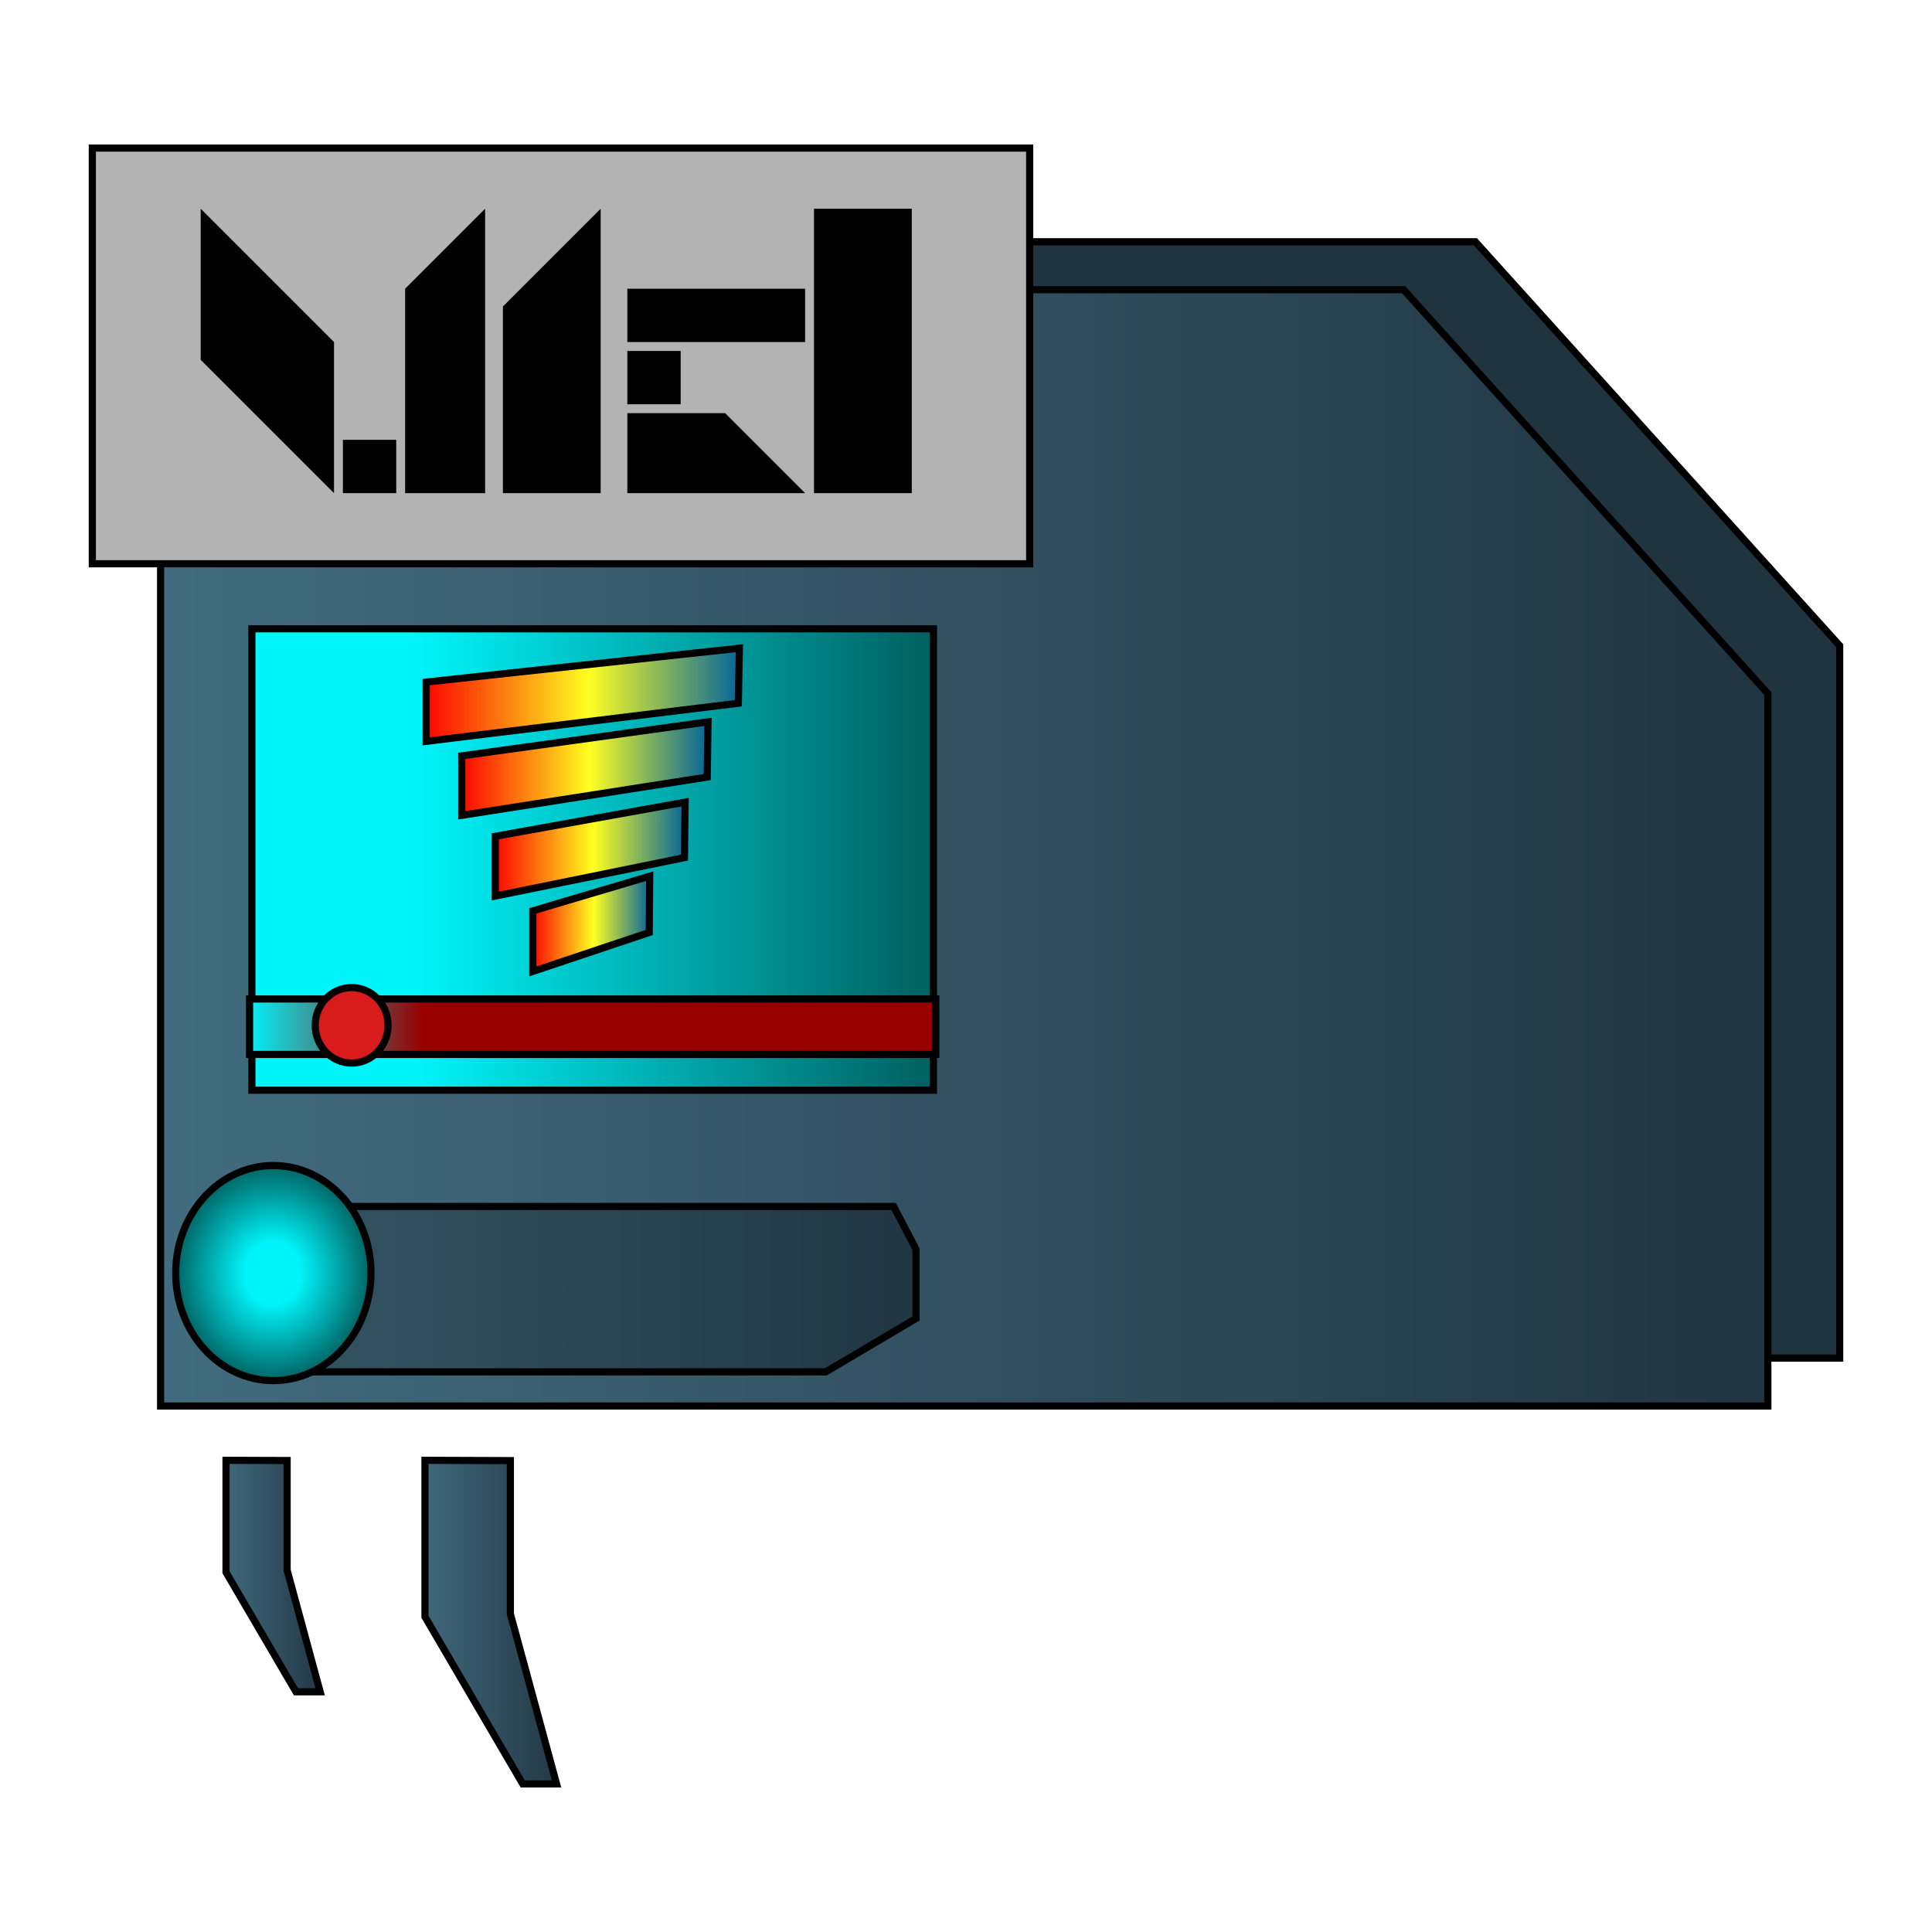 <?xml version="1.0" encoding="UTF-8" standalone="no"?>
<!-- Created with Inkscape (http://www.inkscape.org/) -->

<svg
   width="1080mm"
   height="1080mm"
   viewBox="0 0 1080 1080"
   version="1.1"
   id="svg12324"
   inkscape:version="1.2.2 (b0a8486541, 2022-12-01)"
   sodipodi:docname="folder-videos.svg"
   xmlns:inkscape="http://www.inkscape.org/namespaces/inkscape"
   xmlns:sodipodi="http://sodipodi.sourceforge.net/DTD/sodipodi-0.dtd"
   xmlns:xlink="http://www.w3.org/1999/xlink"
   xmlns="http://www.w3.org/2000/svg"
   xmlns:svg="http://www.w3.org/2000/svg">
  <sodipodi:namedview
     id="namedview12326"
     pagecolor="#ffffff"
     bordercolor="#666666"
     borderopacity="1.0"
     inkscape:showpageshadow="2"
     inkscape:pageopacity="0.0"
     inkscape:pagecheckerboard="0"
     inkscape:deskcolor="#d1d1d1"
     inkscape:document-units="mm"
     showgrid="false"
     inkscape:zoom="0.13417287"
     inkscape:cx="1881.9006"
     inkscape:cy="2008.6028"
     inkscape:window-width="1920"
     inkscape:window-height="1061"
     inkscape:window-x="0"
     inkscape:window-y="0"
     inkscape:window-maximized="1"
     inkscape:current-layer="layer1" />
  <defs
     id="defs12321">
    <linearGradient
       inkscape:collect="always"
       id="linearGradient36462">
      <stop
         style="stop-color:#00f5fb;stop-opacity:1;"
         offset="0"
         id="stop36458" />
      <stop
         style="stop-color:#980000;stop-opacity:1;"
         offset="0.254"
         id="stop36460" />
    </linearGradient>
    <linearGradient
       inkscape:collect="always"
       id="linearGradient35668">
      <stop
         style="stop-color:#fb0000;stop-opacity:1;"
         offset="0"
         id="stop35664" />
      <stop
         style="stop-color:#ffff20;stop-opacity:1;"
         offset="0.517"
         id="stop36396" />
      <stop
         style="stop-color:#00629d;stop-opacity:1;"
         offset="1"
         id="stop35666" />
    </linearGradient>
    <linearGradient
       inkscape:collect="always"
       id="linearGradient35658">
      <stop
         style="stop-color:#00f5fb;stop-opacity:1;"
         offset="0.24"
         id="stop35654" />
      <stop
         style="stop-color:#006363;stop-opacity:1;"
         offset="0.972"
         id="stop35656" />
    </linearGradient>
    <linearGradient
       inkscape:collect="always"
       id="linearGradient1022">
      <stop
         style="stop-color:#426c80;stop-opacity:1;"
         offset="0"
         id="stop1018" />
      <stop
         style="stop-color:#203440;stop-opacity:1;"
         offset="0.462"
         id="stop1020" />
    </linearGradient>
    <linearGradient
       inkscape:collect="always"
       id="linearGradient34815">
      <stop
         style="stop-color:#416b7f;stop-opacity:1;"
         offset="0"
         id="stop34813" />
      <stop
         style="stop-color:#213541;stop-opacity:1;"
         offset="1"
         id="stop34811" />
    </linearGradient>
    <linearGradient
       inkscape:collect="always"
       id="linearGradient29302">
      <stop
         style="stop-color:#345564;stop-opacity:1;"
         offset="0"
         id="stop29298" />
      <stop
         style="stop-color:#213643;stop-opacity:1;"
         offset="1"
         id="stop29300" />
    </linearGradient>
    <linearGradient
       inkscape:collect="always"
       id="linearGradient28121">
      <stop
         style="stop-color:#426c80;stop-opacity:1;"
         offset="0"
         id="stop28117" />
      <stop
         style="stop-color:#203440;stop-opacity:1;"
         offset="1"
         id="stop28119" />
    </linearGradient>
    <linearGradient
       inkscape:collect="always"
       id="linearGradient20308">
      <stop
         style="stop-color:#00f5fb;stop-opacity:1;"
         offset="0.272"
         id="stop20306" />
      <stop
         style="stop-color:#006363;stop-opacity:1;"
         offset="0.972"
         id="stop20304" />
    </linearGradient>
    <rect
       x="966.581"
       y="854.483"
       width="2189.085"
       height="1104.06"
       id="rect1031" />
    <radialGradient
       inkscape:collect="always"
       xlink:href="#linearGradient20308"
       id="radialGradient20310"
       cx="524.674"
       cy="632.398"
       fx="524.674"
       fy="632.398"
       r="56.609"
       gradientUnits="userSpaceOnUse"
       gradientTransform="matrix(0.999,0,0,1.101,-360.966,60.462)" />
    <linearGradient
       inkscape:collect="always"
       xlink:href="#linearGradient28121"
       id="linearGradient28123"
       x1="204.301"
       y1="762.336"
       x2="517.113"
       y2="762.336"
       gradientUnits="userSpaceOnUse"
       gradientTransform="matrix(2.909,0,0,2.463,-499.82,-1358.749)" />
    <linearGradient
       inkscape:collect="always"
       xlink:href="#linearGradient29302"
       id="linearGradient29304"
       x1="529.729"
       y1="640.565"
       x2="886.103"
       y2="640.565"
       gradientUnits="userSpaceOnUse"
       gradientTransform="matrix(0.999,0,0,1.101,-360.966,60.462)" />
    <linearGradient
       inkscape:collect="always"
       xlink:href="#linearGradient34815"
       id="linearGradient34817"
       x1="220.544"
       y1="941.692"
       x2="255.757"
       y2="941.692"
       gradientUnits="userSpaceOnUse"
       gradientTransform="matrix(1.719,0,0,1.697,-245.625,-671.725)" />
    <linearGradient
       inkscape:collect="always"
       xlink:href="#linearGradient34815"
       id="linearGradient34961"
       gradientUnits="userSpaceOnUse"
       x1="220.544"
       y1="941.692"
       x2="255.757"
       y2="941.692"
       gradientTransform="matrix(2.403,0,0,2.372,-286.671,-1281.829)" />
    <rect
       x="443.388"
       y="394.958"
       width="2174.357"
       height="1533.072"
       id="rect40952" />
    <linearGradient
       inkscape:collect="always"
       xlink:href="#linearGradient1022"
       id="linearGradient1016"
       gradientUnits="userSpaceOnUse"
       gradientTransform="matrix(2.909,0,0,2.463,-459.661,-1385.521)"
       x1="204.301"
       y1="762.336"
       x2="517.113"
       y2="762.336" />
    <radialGradient
       inkscape:collect="always"
       xlink:href="#linearGradient20308"
       id="radialGradient20310-2"
       cx="524.674"
       cy="632.398"
       fx="524.674"
       fy="632.398"
       r="56.609"
       gradientUnits="userSpaceOnUse"
       gradientTransform="matrix(0.999,0,0,1.101,-360.966,60.462)" />
    <linearGradient
       inkscape:collect="always"
       xlink:href="#linearGradient35658"
       id="linearGradient34054"
       x1="149.446"
       y1="525.527"
       x2="534.429"
       y2="525.527"
       gradientUnits="userSpaceOnUse" />
    <linearGradient
       inkscape:collect="always"
       xlink:href="#linearGradient35668"
       id="linearGradient35662"
       x1="246.729"
       y1="433.502"
       x2="425.971"
       y2="433.502"
       gradientUnits="userSpaceOnUse" />
    <linearGradient
       inkscape:collect="always"
       xlink:href="#linearGradient35668"
       id="linearGradient36444"
       gradientUnits="userSpaceOnUse"
       x1="246.729"
       y1="433.502"
       x2="425.971"
       y2="433.502"
       gradientTransform="matrix(0.786,0,0,1.003,73.107,39.768)" />
    <linearGradient
       inkscape:collect="always"
       xlink:href="#linearGradient35668"
       id="linearGradient36448"
       gradientUnits="userSpaceOnUse"
       gradientTransform="matrix(0.606,0,0,1.008,136.679,82.643)"
       x1="246.729"
       y1="433.502"
       x2="425.971"
       y2="433.502" />
    <linearGradient
       inkscape:collect="always"
       xlink:href="#linearGradient35668"
       id="linearGradient36452"
       gradientUnits="userSpaceOnUse"
       gradientTransform="matrix(0.373,0,0,1.022,215.694,118.329)"
       x1="246.729"
       y1="433.502"
       x2="425.971"
       y2="433.502" />
    <linearGradient
       inkscape:collect="always"
       xlink:href="#linearGradient36462"
       id="linearGradient36456"
       x1="148.142"
       y1="618.998"
       x2="535.733"
       y2="618.998"
       gradientUnits="userSpaceOnUse" />
  </defs>
  <g
     inkscape:label="Layer 1"
     inkscape:groupmode="layer"
     id="layer1">
    <g
       id="g36606"
       transform="translate(-10.636,-45.058)">
      <path
         style="fill:url(#linearGradient1016);fill-opacity:1;stroke:#000000;stroke-width:4;stroke-linecap:butt;stroke-linejoin:miter;stroke-dasharray:none;stroke-opacity:1"
         d="M 1039.033,804.246 V 406.006 L 835.376,180.206 H 140.56 v 624.039 z"
         id="path1014"
         sodipodi:nodetypes="cccccc" />
      <path
         style="fill:url(#linearGradient28123);fill-opacity:1;stroke:#000000;stroke-width:4;stroke-linecap:butt;stroke-linejoin:miter;stroke-dasharray:none;stroke-opacity:1"
         d="M 998.874,831.018 V 432.778 L 795.217,206.979 H 100.402 v 624.039 z"
         id="path18786"
         sodipodi:nodetypes="cccccc" />
      <path
         style="fill:url(#linearGradient29304);fill-opacity:1;stroke:#000000;stroke-width:4;stroke-linecap:butt;stroke-linejoin:miter;stroke-dasharray:none;stroke-opacity:1"
         d="m 202.909,719.482 h 307.268 l 12.514,23.876 v 38.747 l -50.415,29.821 H 175.837 l 23.011,-14.91 16.243,-31.312 z"
         id="path18844"
         sodipodi:nodetypes="ccccccccc" />
      <ellipse
         style="fill:url(#radialGradient20310);fill-opacity:1;stroke:#000000;stroke-width:4;stroke-linejoin:miter;stroke-dasharray:none;stroke-opacity:1"
         id="path18842"
         cx="163.444"
         cy="756.713"
         rx="54.581"
         ry="60.123" />
      <path
         style="fill:url(#linearGradient34817);fill-opacity:1;stroke:#000000;stroke-width:4;stroke-linecap:butt;stroke-linejoin:miter;stroke-dasharray:none;stroke-opacity:1"
         d="m 136.985,861.383 v 62.578 l 39.096,66.829 h 13.525 l -18.471,-68.031 v -61.258 z"
         id="path34809" />
      <path
         style="fill:url(#linearGradient34961);fill-opacity:1;stroke:#000000;stroke-width:4;stroke-linecap:butt;stroke-linejoin:miter;stroke-dasharray:none;stroke-opacity:1"
         d="m 248.199,861.383 v 87.481 l 54.654,93.424 h 18.907 l -25.821,-95.104 v -85.636 z"
         id="path34959" />
      <rect
         style="fill:#b3b3b3;stroke:#000000;stroke-width:4;stroke-dasharray:none;stop-color:#000000"
         id="rect40896"
         width="524.004"
         height="232.378"
         x="62.24"
         y="127.828"
         ry="0" />
      <g
         aria-label="vid"
         transform="matrix(0.265,0,0,0.265,5.325,37.198)"
         id="text40950"
         style="font-size:600px;line-height:1.25;font-family:'Universal Union';-inkscape-font-specification:'Universal Union';white-space:pre;shape-inside:url(#rect40952);display:inline">
        <path
           d="M 743.389,1069.957 V 957.457 h 112.5 V 1069.957 Z m -18.75,0 -281.25,-281.25 v -318.75 l 281.25,281.25 z m 150,0 V 638.707 l 168.75,-168.75 V 1069.957 Z"
           id="path33458" />
        <path
           d="M 1080.889,1069.957 V 676.207 l 206.25,-206.25 V 1069.957 Z"
           id="path33460" />
        <path
           d="M 1343.389,1069.957 V 901.207 h 206.25 l 168.75,168.75 z m 0,-187.5 v -112.5 h 112.5 v 112.5 z m 0,-131.25 v -112.5 h 375 v 112.5 z m 393.75,318.75 V 469.957 h 206.25 V 1069.957 Z"
           id="path33462" />
      </g>
      <rect
         style="font-variation-settings:normal;opacity:1;vector-effect:none;fill:url(#linearGradient34054);fill-opacity:1;stroke:#000000;stroke-width:4;stroke-linecap:butt;stroke-linejoin:miter;stroke-miterlimit:4;stroke-dasharray:none;stroke-dashoffset:0;stroke-opacity:1;-inkscape-stroke:none;stop-color:#000000;stop-opacity:1"
         id="rect33540"
         width="380.982"
         height="257.932"
         x="151.446"
         y="396.561" />
      <rect
         style="font-variation-settings:normal;opacity:1;vector-effect:none;fill:url(#linearGradient36456);fill-opacity:1;stroke:#000000;stroke-width:4;stroke-linecap:butt;stroke-linejoin:miter;stroke-miterlimit:4;stroke-dasharray:none;stroke-dashoffset:0;stroke-opacity:1;-inkscape-stroke:none;stop-color:#000000;stop-opacity:1"
         id="rect34056"
         width="383.591"
         height="31.005"
         x="150.142"
         y="603.495" />
      <ellipse
         style="font-variation-settings:normal;opacity:1;vector-effect:none;fill:#da1b1b;fill-opacity:1;stroke:#000000;stroke-width:4;stroke-linecap:butt;stroke-linejoin:miter;stroke-miterlimit:4;stroke-dasharray:none;stroke-dashoffset:0;stroke-opacity:1;-inkscape-stroke:none;stop-color:#000000;stop-opacity:1"
         id="ellipse34846"
         cx="207.222"
         cy="618.223"
         rx="20.362"
         ry="21.105" />
      <path
         style="font-variation-settings:normal;opacity:1;fill:url(#linearGradient35662);fill-opacity:1;stroke:#000000;stroke-width:4;stroke-linecap:butt;stroke-linejoin:miter;stroke-miterlimit:4;stroke-dasharray:none;stroke-dashoffset:0;stroke-opacity:1;stop-color:#000000;stop-opacity:1"
         d="m 248.861,426.337 175.11,-18.931 -0.592,30.763 -174.518,21.297 z"
         id="path35594"
         sodipodi:nodetypes="ccccc" />
      <path
         style="font-variation-settings:normal;opacity:1;fill:url(#linearGradient36444);fill-opacity:1;stroke:#000000;stroke-width:4;stroke-linecap:butt;stroke-linejoin:miter;stroke-miterlimit:4;stroke-dasharray:none;stroke-dashoffset:0;stroke-opacity:1;stop-color:#000000;stop-opacity:1"
         d="m 268.767,467.575 137.675,-18.996 -0.465,30.869 -137.21,21.371 z"
         id="path36442"
         sodipodi:nodetypes="ccccc" />
      <path
         style="font-variation-settings:normal;opacity:1;fill:url(#linearGradient36448);fill-opacity:1;stroke:#000000;stroke-width:4;stroke-linecap:butt;stroke-linejoin:miter;stroke-miterlimit:4;stroke-dasharray:none;stroke-dashoffset:0;stroke-opacity:1;stop-color:#000000;stop-opacity:1"
         d="m 287.502,512.554 106.126,-19.089 -0.359,31.02 -105.767,21.476 z"
         id="path36446"
         sodipodi:nodetypes="ccccc" />
      <path
         style="font-variation-settings:normal;opacity:1;fill:url(#linearGradient36452);fill-opacity:1;stroke:#000000;stroke-width:4;stroke-linecap:butt;stroke-linejoin:miter;stroke-miterlimit:4;stroke-dasharray:none;stroke-dashoffset:0;stroke-opacity:1;stop-color:#000000;stop-opacity:1"
         d="m 308.507,554.212 65.308,-19.355 -0.221,31.451 -65.087,21.774 z"
         id="path36450"
         sodipodi:nodetypes="ccccc" />
    </g>
  </g>
</svg>
